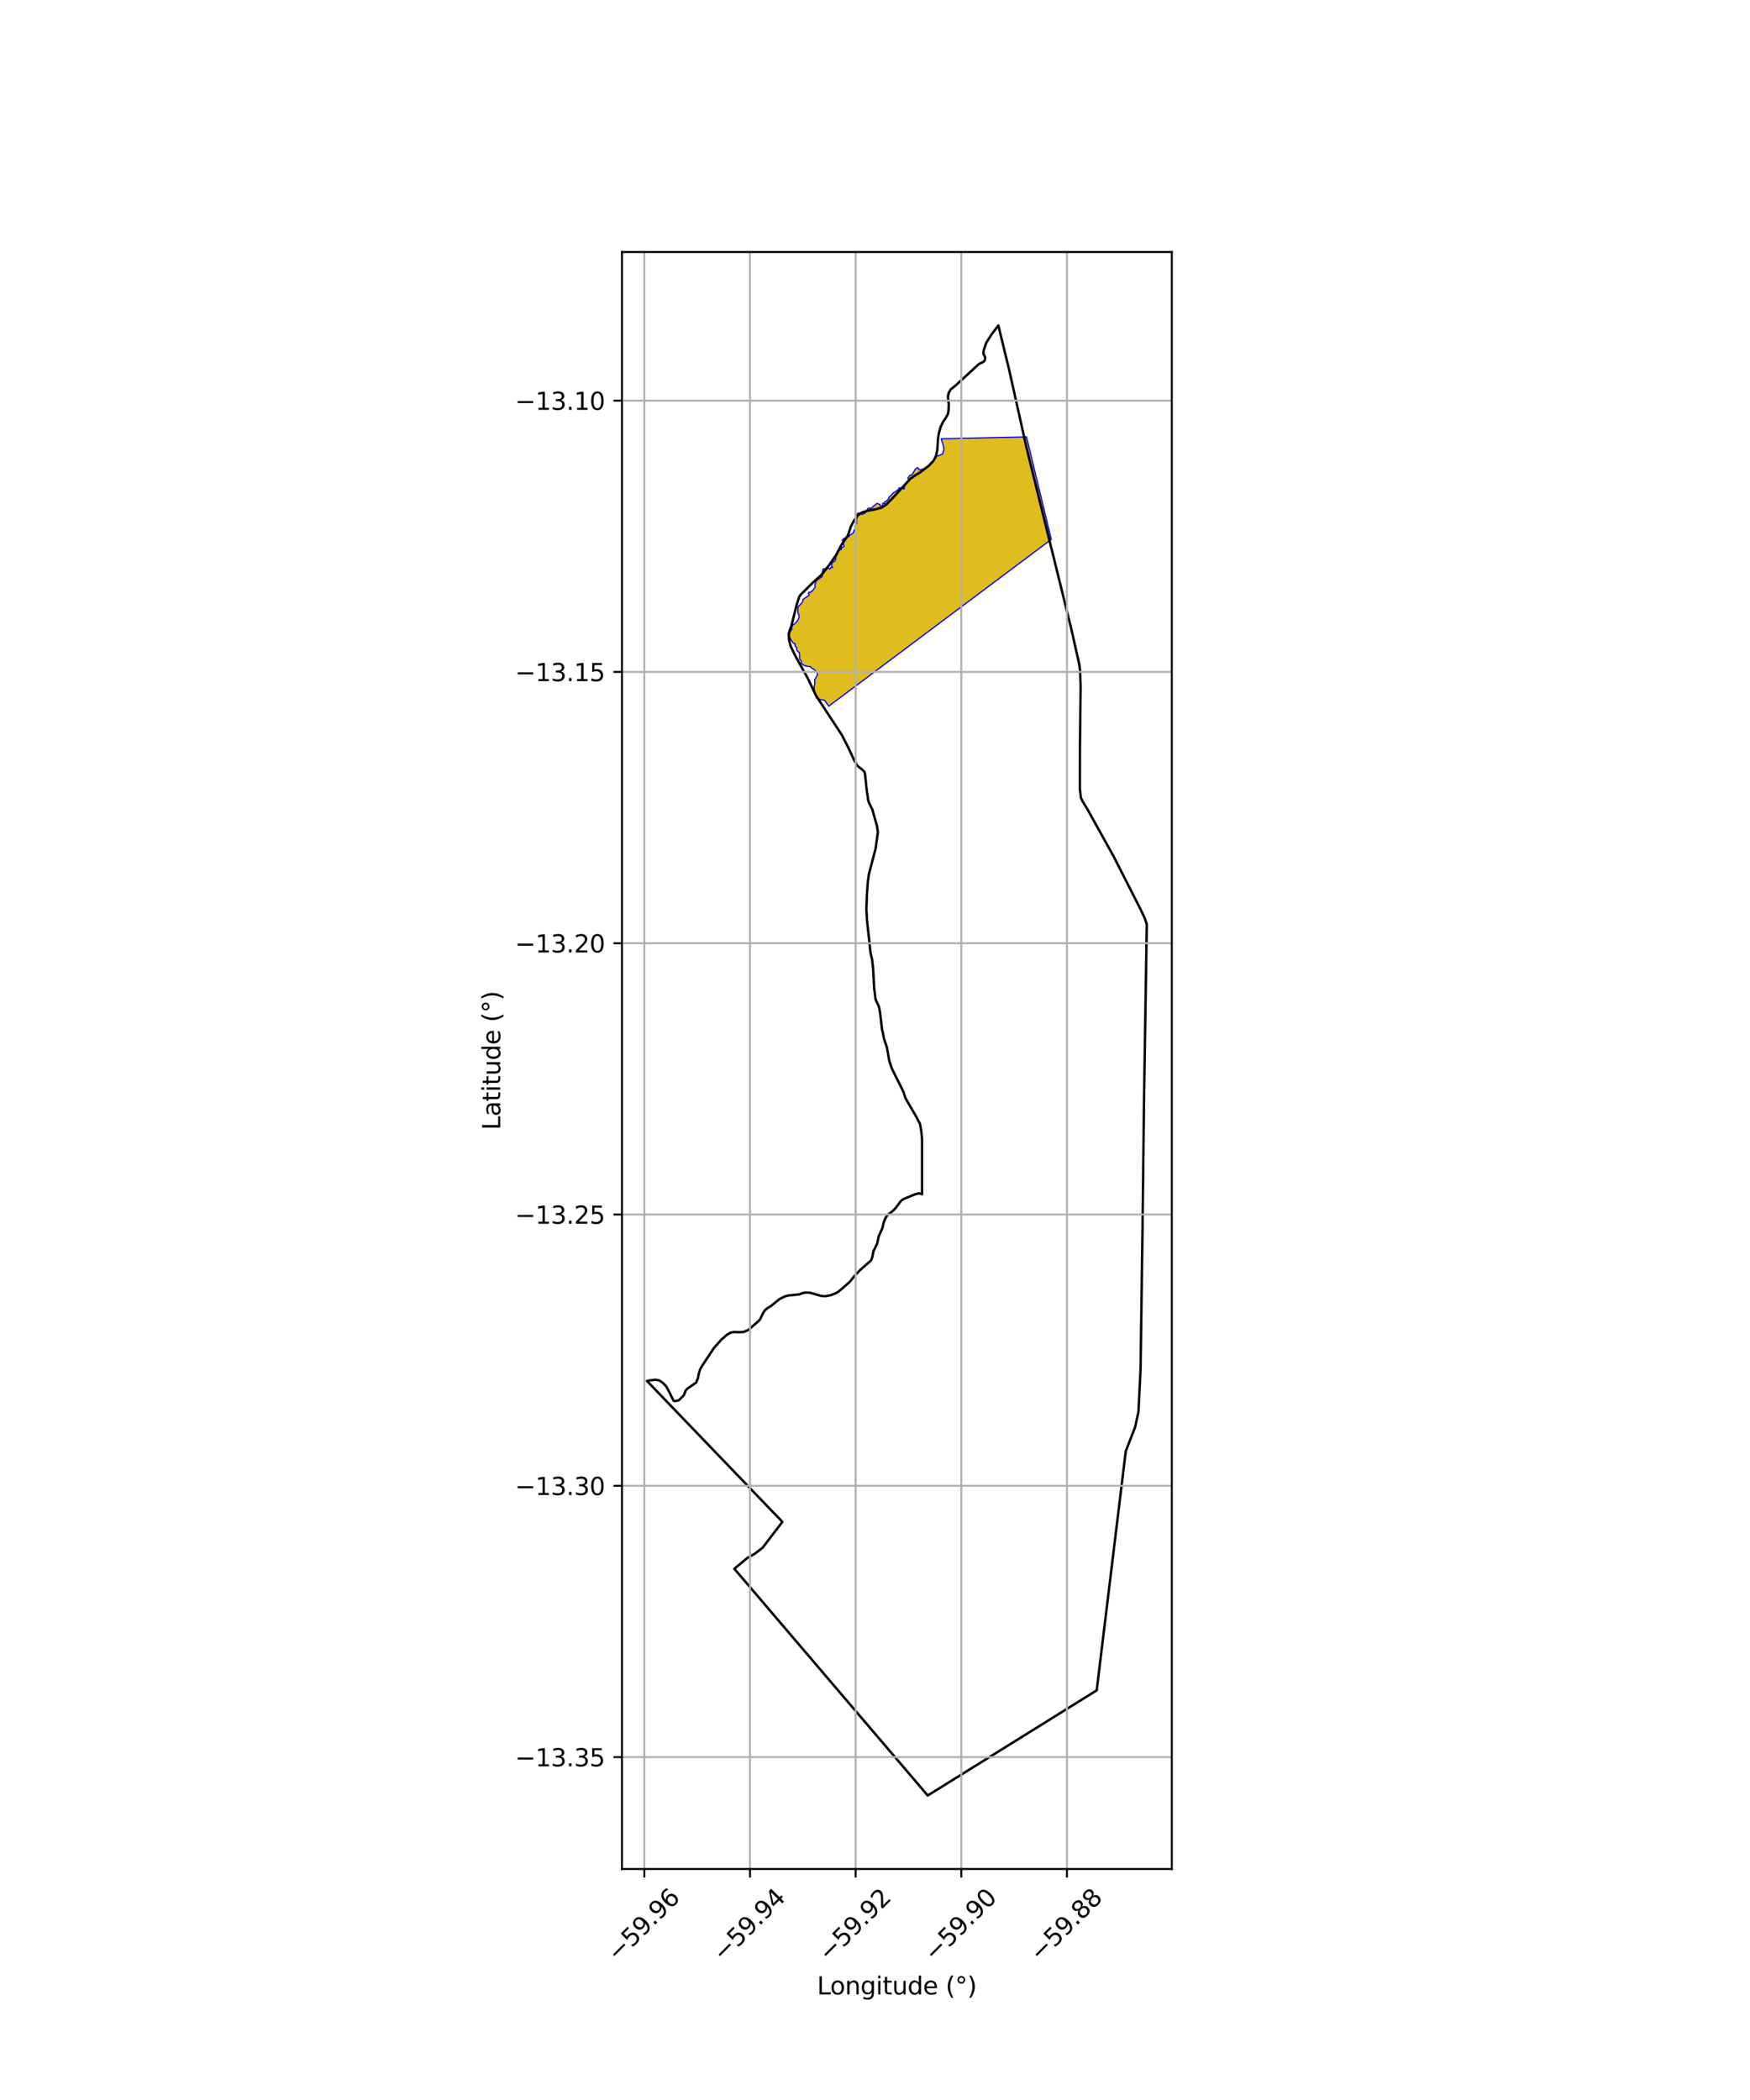<?xml version="1.0" encoding="utf-8" standalone="no"?>
<!DOCTYPE svg PUBLIC "-//W3C//DTD SVG 1.1//EN"
  "http://www.w3.org/Graphics/SVG/1.1/DTD/svg11.dtd">
<svg xmlns:xlink="http://www.w3.org/1999/xlink" width="720pt" height="864pt" viewBox="0 0 720 864" xmlns="http://www.w3.org/2000/svg" version="1.1">
 <defs>
  <style type="text/css">*{stroke-linejoin: round; stroke-linecap: butt}</style>
 </defs>
 <g id="figure_1">
  <g id="patch_1">
   <path d="M 0 864 
L 720 864 
L 720 0 
L 0 0 
z
" style="fill: #ffffff"/>
  </g>
  <g id="axes_1">
   <g id="patch_2">
    <path d="M 255.893 768.96 
L 482.107 768.96 
L 482.107 103.68 
L 255.893 103.68 
z
" style="fill: #ffffff"/>
   </g>
   <g id="PatchCollection_1">
    <defs>
     <path id="mcf39c048af" d="M 387.149 -683.48 
L 422.339 -684.243 
L 432.525 -642.075 
L 340.964 -573.463 
L 339.837 -575.101 
L 339.31 -575.877 
L 337.867 -576.097 
L 335.814 -576.92 
L 335.449 -578.72 
L 335.024 -579.391 
L 334.97 -581.583 
L 335.198 -582.365 
L 335.21 -584.311 
L 336.394 -586.525 
L 336.045 -587.382 
L 335.102 -588.437 
L 333.813 -589.242 
L 333.342 -589.764 
L 332.362 -589.789 
L 330.903 -590.2 
L 329.708 -591.022 
L 329.571 -592.334 
L 328.992 -592.711 
L 328.982 -594.68 
L 328.874 -595.508 
L 328.218 -595.974 
L 327.754 -596.644 
L 327.916 -597.435 
L 327.176 -598.124 
L 327.059 -599.206 
L 326.351 -599.47 
L 325.495 -600.721 
L 324.931 -601.664 
L 324.27 -603.225 
L 324.872 -603.799 
L 325.285 -604.345 
L 325.886 -605.274 
L 325.502 -605.44 
L 326.131 -606.746 
L 327.173 -607.571 
L 328.107 -608.562 
L 328.807 -609.996 
L 328.616 -611.279 
L 328.297 -611.723 
L 328.23 -613.81 
L 328.495 -614.571 
L 329.347 -615.341 
L 330.247 -616.371 
L 330.292 -617.25 
L 331.332 -618.1 
L 332.387 -618.702 
L 332.966 -619.282 
L 332.585 -619.895 
L 332.812 -620.37 
L 333.498 -620.213 
L 333.803 -620.752 
L 334.268 -620.774 
L 334.536 -621.332 
L 335.439 -622.449 
L 335.225 -623.228 
L 335.629 -624.353 
L 335.802 -625.069 
L 336.498 -625.472 
L 338.314 -626.854 
L 338.238 -627.978 
L 338.657 -629.964 
L 339.649 -630.005 
L 340.116 -630.502 
L 341.456 -629.892 
L 341.829 -630.532 
L 342.549 -630.566 
L 342.238 -630.831 
L 342.192 -632.14 
L 342.606 -632.675 
L 343.403 -633.079 
L 343.871 -633.983 
L 343.778 -634.632 
L 344.152 -635.359 
L 343.787 -635.594 
L 344.589 -637.348 
L 345.161 -637.727 
L 346.06 -637.858 
L 346.259 -638.634 
L 347.321 -639.154 
L 346.8 -640.793 
L 346.526 -641.729 
L 347.194 -642.495 
L 348.024 -642.737 
L 348.656 -643.354 
L 349.393 -643.147 
L 349.389 -643.709 
L 350.417 -644.271 
L 351.068 -644.786 
L 351.29 -645.447 
L 351.877 -646.636 
L 351.747 -647.432 
L 351.93 -648.262 
L 352.463 -648.653 
L 352.388 -650.129 
L 352.569 -651.653 
L 352.432 -652.337 
L 353.015 -652.894 
L 353.885 -652.853 
L 354.7 -652.353 
L 355.904 -652.902 
L 356.59 -653.792 
L 356.979 -654.734 
L 357.671 -655.075 
L 358.268 -654.8 
L 359.735 -656.022 
L 360.803 -656.906 
L 362.047 -656.432 
L 362.171 -655.905 
L 362.994 -655.664 
L 363.049 -656.251 
L 363.135 -656.824 
L 363.362 -656.969 
L 363.938 -656.849 
L 363.927 -657.499 
L 364.448 -657.692 
L 365.491 -658.579 
L 365.862 -659.534 
L 366.574 -660.113 
L 367.418 -661.18 
L 368.11 -661.561 
L 369.512 -662.515 
L 370.046 -663.326 
L 371.948 -662.801 
L 372.332 -664.486 
L 373.036 -665.595 
L 373.872 -666.594 
L 373.527 -667.372 
L 374.461 -668.503 
L 375.046 -668.53 
L 375.694 -669.428 
L 376.604 -671.04 
L 377.532 -671.649 
L 378.087 -670.781 
L 378.967 -670.771 
L 380.015 -671.116 
L 381.478 -672.025 
L 382.408 -672.816 
L 383.34 -673.938 
L 384.353 -674.635 
L 384.624 -676.268 
L 386.079 -676.456 
L 387.929 -677.303 
L 388.364 -679.246 
L 388.19 -680.297 
L 387.756 -681.877 
L 387.149 -683.48 
" style="stroke: #0000ff; stroke-width: 0.5"/>
    </defs>
    <g clip-path="url(#p19c015d296)">
     <use xlink:href="#mcf39c048af" x="0" y="864" style="fill: #e0bd1f; stroke: #0000ff; stroke-width: 0.5"/>
    </g>
   </g>
   <g id="PatchCollection_2">
    <path d="M 470.687 451.882 
L 470.066 505.971 
L 469.254 563.29 
L 468.403 580.778 
L 467.027 587.124 
L 463.172 597.067 
L 451.214 695.458 
L 381.692 738.72 
L 302.131 645.441 
L 307.527 640.947 
L 310.535 639.259 
L 313.755 636.779 
L 321.892 626.139 
L 266.176 568.16 
L 267.877 567.849 
L 269.712 567.672 
L 271.27 567.956 
L 272.819 569.034 
L 274.068 570.331 
L 275.397 572.799 
L 277.054 576.199 
L 277.73 576.472 
L 279.296 576.093 
L 281.288 574.128 
L 281.706 573.205 
L 281.988 572.281 
L 282.815 571.297 
L 286.374 568.887 
L 287.141 567.107 
L 287.518 565.115 
L 288.068 563.34 
L 288.9 561.892 
L 293.738 554.593 
L 296.834 551.117 
L 299.029 549.221 
L 300.396 548.376 
L 301.866 548.017 
L 304.038 548.109 
L 305.94 547.999 
L 307.713 547.291 
L 311.897 543.695 
L 312.653 542.909 
L 313.905 540.339 
L 314.666 539.155 
L 315.763 538.174 
L 317.106 537.398 
L 320.738 534.458 
L 322.991 533.358 
L 324.557 532.979 
L 328.839 532.566 
L 329.863 532.114 
L 331.156 531.798 
L 333.125 531.821 
L 335.966 532.65 
L 337.997 533.204 
L 339.625 533.29 
L 341.87 532.852 
L 343.848 532.08 
L 345.054 531.35 
L 349.512 527.492 
L 352.06 524.407 
L 354.121 522.31 
L 358.373 518.582 
L 358.864 517.263 
L 359.367 514.816 
L 360.898 511.653 
L 361.544 508.612 
L 363.052 505.271 
L 363.553 503.024 
L 364.322 501.111 
L 365.22 499.796 
L 367.48 498.099 
L 368.58 496.919 
L 370.58 494.225 
L 371.458 493.441 
L 376.642 491.314 
L 378.004 490.999 
L 378.884 491.142 
L 379.351 491.376 
L 379.348 468.515 
L 378.999 465.012 
L 378.485 462.343 
L 376.654 458.898 
L 373.216 453 
L 372.529 451.775 
L 371.626 449.026 
L 366.986 439.732 
L 365.856 436.371 
L 364.906 430.959 
L 363.626 427.14 
L 363.334 425.387 
L 362.889 423.48 
L 362.112 416.828 
L 361.674 414.313 
L 360.23 411.177 
L 359.66 406.606 
L 359.21 398.308 
L 358.785 394.652 
L 358.117 391.829 
L 357.628 386.955 
L 356.715 378.772 
L 356.457 374.128 
L 356.686 367.741 
L 357.055 362.8 
L 357.481 359.686 
L 360.25 349.127 
L 361.184 342.444 
L 360.824 339.853 
L 358.878 332.984 
L 357.584 330.382 
L 357.132 329.083 
L 356.993 327.636 
L 356.628 325.502 
L 356.174 321.032 
L 355.857 318.237 
L 355.632 317.55 
L 354.553 316.472 
L 353.318 315.545 
L 352.548 314.775 
L 351.251 312.402 
L 349.047 307.659 
L 346.304 302.302 
L 335.755 286.24 
L 332.409 279.202 
L 327.297 270.013 
L 325.257 265.772 
L 324.658 263.243 
L 324.534 260.971 
L 324.864 259.377 
L 325.586 257.56 
L 327.872 248.458 
L 328.841 245.502 
L 329.632 244.446 
L 334.201 239.935 
L 338.055 236.437 
L 341.296 232.291 
L 344.148 228.14 
L 346.06 224.435 
L 348.821 220.329 
L 349.303 219.041 
L 350.031 216.691 
L 351.226 214.423 
L 352.888 212.084 
L 354.537 210.886 
L 356.882 210.152 
L 360.707 209.436 
L 362.66 208.85 
L 364.465 207.73 
L 366.749 205.475 
L 374.478 197.044 
L 376.676 195.472 
L 378.558 194.353 
L 382.218 191.552 
L 383.873 189.822 
L 385.064 187.858 
L 385.641 185.05 
L 385.927 180.488 
L 386.264 178.286 
L 386.994 175.708 
L 387.952 173.665 
L 389.219 171.778 
L 390.015 170.265 
L 390.266 168.747 
L 390.372 166.314 
L 390.155 164.866 
L 390.021 162.962 
L 390.346 161.647 
L 391.141 160.21 
L 392.87 158.861 
L 402.746 149.778 
L 404.468 148.961 
L 405.177 148.285 
L 405.346 147.145 
L 405.044 146.305 
L 404.661 145.768 
L 404.59 145.083 
L 404.758 144.019 
L 405.805 140.988 
L 408.105 137.363 
L 410.751 133.92 
L 415.167 152.032 
L 422.288 183.979 
L 440.64 258.22 
L 444.05 273.37 
L 444.351 275.601 
L 444.601 282.284 
L 444.314 308.105 
L 444.29 324.488 
L 444.735 328.311 
L 445.531 329.911 
L 447.131 332.474 
L 458.135 352.262 
L 469.128 373.863 
L 470.878 377.542 
L 471.824 380.257 
L 470.687 451.882 
L 470.687 451.882 
" clip-path="url(#p19c015d296)" style="fill: none; stroke: #000000"/>
   </g>
   <g id="matplotlib.axis_1">
    <g id="xtick_1">
     <g id="line2d_1">
      <path d="M 265.108 768.96 
L 265.108 103.68 
" clip-path="url(#p19c015d296)" style="fill: none; stroke: #b0b0b0; stroke-width: 0.8; stroke-linecap: square"/>
     </g>
     <g id="line2d_2">
      <defs>
       <path id="m55c9fcb31f" d="M 0 0 
L 0 3.5 
" style="stroke: #000000; stroke-width: 0.8"/>
      </defs>
      <g>
       <use xlink:href="#m55c9fcb31f" x="265.108" y="768.96" style="stroke: #000000; stroke-width: 0.8"/>
      </g>
     </g>
     <g id="text_1">
      <!-- −59.96 -->
      <g transform="translate(253.975 807.501) rotate(-45) scale(0.1 -0.1)">
       <defs>
        <path id="DejaVuSans-2212" d="M 678 2272 
L 4684 2272 
L 4684 1741 
L 678 1741 
L 678 2272 
z
" transform="scale(0.016)"/>
        <path id="DejaVuSans-35" d="M 691 4666 
L 3169 4666 
L 3169 4134 
L 1269 4134 
L 1269 2991 
Q 1406 3038 1543 3061 
Q 1681 3084 1819 3084 
Q 2600 3084 3056 2656 
Q 3513 2228 3513 1497 
Q 3513 744 3044 326 
Q 2575 -91 1722 -91 
Q 1428 -91 1123 -41 
Q 819 9 494 109 
L 494 744 
Q 775 591 1075 516 
Q 1375 441 1709 441 
Q 2250 441 2565 725 
Q 2881 1009 2881 1497 
Q 2881 1984 2565 2268 
Q 2250 2553 1709 2553 
Q 1456 2553 1204 2497 
Q 953 2441 691 2322 
L 691 4666 
z
" transform="scale(0.016)"/>
        <path id="DejaVuSans-39" d="M 703 97 
L 703 672 
Q 941 559 1184 500 
Q 1428 441 1663 441 
Q 2288 441 2617 861 
Q 2947 1281 2994 2138 
Q 2813 1869 2534 1725 
Q 2256 1581 1919 1581 
Q 1219 1581 811 2004 
Q 403 2428 403 3163 
Q 403 3881 828 4315 
Q 1253 4750 1959 4750 
Q 2769 4750 3195 4129 
Q 3622 3509 3622 2328 
Q 3622 1225 3098 567 
Q 2575 -91 1691 -91 
Q 1453 -91 1209 -44 
Q 966 3 703 97 
z
M 1959 2075 
Q 2384 2075 2632 2365 
Q 2881 2656 2881 3163 
Q 2881 3666 2632 3958 
Q 2384 4250 1959 4250 
Q 1534 4250 1286 3958 
Q 1038 3666 1038 3163 
Q 1038 2656 1286 2365 
Q 1534 2075 1959 2075 
z
" transform="scale(0.016)"/>
        <path id="DejaVuSans-2e" d="M 684 794 
L 1344 794 
L 1344 0 
L 684 0 
L 684 794 
z
" transform="scale(0.016)"/>
        <path id="DejaVuSans-36" d="M 2113 2584 
Q 1688 2584 1439 2293 
Q 1191 2003 1191 1497 
Q 1191 994 1439 701 
Q 1688 409 2113 409 
Q 2538 409 2786 701 
Q 3034 994 3034 1497 
Q 3034 2003 2786 2293 
Q 2538 2584 2113 2584 
z
M 3366 4563 
L 3366 3988 
Q 3128 4100 2886 4159 
Q 2644 4219 2406 4219 
Q 1781 4219 1451 3797 
Q 1122 3375 1075 2522 
Q 1259 2794 1537 2939 
Q 1816 3084 2150 3084 
Q 2853 3084 3261 2657 
Q 3669 2231 3669 1497 
Q 3669 778 3244 343 
Q 2819 -91 2113 -91 
Q 1303 -91 875 529 
Q 447 1150 447 2328 
Q 447 3434 972 4092 
Q 1497 4750 2381 4750 
Q 2619 4750 2861 4703 
Q 3103 4656 3366 4563 
z
" transform="scale(0.016)"/>
       </defs>
       <use xlink:href="#DejaVuSans-2212"/>
       <use xlink:href="#DejaVuSans-35" transform="translate(83.789 0)"/>
       <use xlink:href="#DejaVuSans-39" transform="translate(147.412 0)"/>
       <use xlink:href="#DejaVuSans-2e" transform="translate(211.035 0)"/>
       <use xlink:href="#DejaVuSans-39" transform="translate(242.822 0)"/>
       <use xlink:href="#DejaVuSans-36" transform="translate(306.445 0)"/>
      </g>
     </g>
    </g>
    <g id="xtick_2">
     <g id="line2d_3">
      <path d="M 308.571 768.96 
L 308.571 103.68 
" clip-path="url(#p19c015d296)" style="fill: none; stroke: #b0b0b0; stroke-width: 0.8; stroke-linecap: square"/>
     </g>
     <g id="line2d_4">
      <g>
       <use xlink:href="#m55c9fcb31f" x="308.571" y="768.96" style="stroke: #000000; stroke-width: 0.8"/>
      </g>
     </g>
     <g id="text_2">
      <!-- −59.94 -->
      <g transform="translate(297.438 807.501) rotate(-45) scale(0.1 -0.1)">
       <defs>
        <path id="DejaVuSans-34" d="M 2419 4116 
L 825 1625 
L 2419 1625 
L 2419 4116 
z
M 2253 4666 
L 3047 4666 
L 3047 1625 
L 3713 1625 
L 3713 1100 
L 3047 1100 
L 3047 0 
L 2419 0 
L 2419 1100 
L 313 1100 
L 313 1709 
L 2253 4666 
z
" transform="scale(0.016)"/>
       </defs>
       <use xlink:href="#DejaVuSans-2212"/>
       <use xlink:href="#DejaVuSans-35" transform="translate(83.789 0)"/>
       <use xlink:href="#DejaVuSans-39" transform="translate(147.412 0)"/>
       <use xlink:href="#DejaVuSans-2e" transform="translate(211.035 0)"/>
       <use xlink:href="#DejaVuSans-39" transform="translate(242.822 0)"/>
       <use xlink:href="#DejaVuSans-34" transform="translate(306.445 0)"/>
      </g>
     </g>
    </g>
    <g id="xtick_3">
     <g id="line2d_5">
      <path d="M 352.035 768.96 
L 352.035 103.68 
" clip-path="url(#p19c015d296)" style="fill: none; stroke: #b0b0b0; stroke-width: 0.8; stroke-linecap: square"/>
     </g>
     <g id="line2d_6">
      <g>
       <use xlink:href="#m55c9fcb31f" x="352.035" y="768.96" style="stroke: #000000; stroke-width: 0.8"/>
      </g>
     </g>
     <g id="text_3">
      <!-- −59.92 -->
      <g transform="translate(340.902 807.501) rotate(-45) scale(0.1 -0.1)">
       <defs>
        <path id="DejaVuSans-32" d="M 1228 531 
L 3431 531 
L 3431 0 
L 469 0 
L 469 531 
Q 828 903 1448 1529 
Q 2069 2156 2228 2338 
Q 2531 2678 2651 2914 
Q 2772 3150 2772 3378 
Q 2772 3750 2511 3984 
Q 2250 4219 1831 4219 
Q 1534 4219 1204 4116 
Q 875 4013 500 3803 
L 500 4441 
Q 881 4594 1212 4672 
Q 1544 4750 1819 4750 
Q 2544 4750 2975 4387 
Q 3406 4025 3406 3419 
Q 3406 3131 3298 2873 
Q 3191 2616 2906 2266 
Q 2828 2175 2409 1742 
Q 1991 1309 1228 531 
z
" transform="scale(0.016)"/>
       </defs>
       <use xlink:href="#DejaVuSans-2212"/>
       <use xlink:href="#DejaVuSans-35" transform="translate(83.789 0)"/>
       <use xlink:href="#DejaVuSans-39" transform="translate(147.412 0)"/>
       <use xlink:href="#DejaVuSans-2e" transform="translate(211.035 0)"/>
       <use xlink:href="#DejaVuSans-39" transform="translate(242.822 0)"/>
       <use xlink:href="#DejaVuSans-32" transform="translate(306.445 0)"/>
      </g>
     </g>
    </g>
    <g id="xtick_4">
     <g id="line2d_7">
      <path d="M 395.499 768.96 
L 395.499 103.68 
" clip-path="url(#p19c015d296)" style="fill: none; stroke: #b0b0b0; stroke-width: 0.8; stroke-linecap: square"/>
     </g>
     <g id="line2d_8">
      <g>
       <use xlink:href="#m55c9fcb31f" x="395.499" y="768.96" style="stroke: #000000; stroke-width: 0.8"/>
      </g>
     </g>
     <g id="text_4">
      <!-- −59.90 -->
      <g transform="translate(384.366 807.501) rotate(-45) scale(0.1 -0.1)">
       <defs>
        <path id="DejaVuSans-30" d="M 2034 4250 
Q 1547 4250 1301 3770 
Q 1056 3291 1056 2328 
Q 1056 1369 1301 889 
Q 1547 409 2034 409 
Q 2525 409 2770 889 
Q 3016 1369 3016 2328 
Q 3016 3291 2770 3770 
Q 2525 4250 2034 4250 
z
M 2034 4750 
Q 2819 4750 3233 4129 
Q 3647 3509 3647 2328 
Q 3647 1150 3233 529 
Q 2819 -91 2034 -91 
Q 1250 -91 836 529 
Q 422 1150 422 2328 
Q 422 3509 836 4129 
Q 1250 4750 2034 4750 
z
" transform="scale(0.016)"/>
       </defs>
       <use xlink:href="#DejaVuSans-2212"/>
       <use xlink:href="#DejaVuSans-35" transform="translate(83.789 0)"/>
       <use xlink:href="#DejaVuSans-39" transform="translate(147.412 0)"/>
       <use xlink:href="#DejaVuSans-2e" transform="translate(211.035 0)"/>
       <use xlink:href="#DejaVuSans-39" transform="translate(242.822 0)"/>
       <use xlink:href="#DejaVuSans-30" transform="translate(306.445 0)"/>
      </g>
     </g>
    </g>
    <g id="xtick_5">
     <g id="line2d_9">
      <path d="M 438.963 768.96 
L 438.963 103.68 
" clip-path="url(#p19c015d296)" style="fill: none; stroke: #b0b0b0; stroke-width: 0.8; stroke-linecap: square"/>
     </g>
     <g id="line2d_10">
      <g>
       <use xlink:href="#m55c9fcb31f" x="438.963" y="768.96" style="stroke: #000000; stroke-width: 0.8"/>
      </g>
     </g>
     <g id="text_5">
      <!-- −59.88 -->
      <g transform="translate(427.83 807.501) rotate(-45) scale(0.1 -0.1)">
       <defs>
        <path id="DejaVuSans-38" d="M 2034 2216 
Q 1584 2216 1326 1975 
Q 1069 1734 1069 1313 
Q 1069 891 1326 650 
Q 1584 409 2034 409 
Q 2484 409 2743 651 
Q 3003 894 3003 1313 
Q 3003 1734 2745 1975 
Q 2488 2216 2034 2216 
z
M 1403 2484 
Q 997 2584 770 2862 
Q 544 3141 544 3541 
Q 544 4100 942 4425 
Q 1341 4750 2034 4750 
Q 2731 4750 3128 4425 
Q 3525 4100 3525 3541 
Q 3525 3141 3298 2862 
Q 3072 2584 2669 2484 
Q 3125 2378 3379 2068 
Q 3634 1759 3634 1313 
Q 3634 634 3220 271 
Q 2806 -91 2034 -91 
Q 1263 -91 848 271 
Q 434 634 434 1313 
Q 434 1759 690 2068 
Q 947 2378 1403 2484 
z
M 1172 3481 
Q 1172 3119 1398 2916 
Q 1625 2713 2034 2713 
Q 2441 2713 2670 2916 
Q 2900 3119 2900 3481 
Q 2900 3844 2670 4047 
Q 2441 4250 2034 4250 
Q 1625 4250 1398 4047 
Q 1172 3844 1172 3481 
z
" transform="scale(0.016)"/>
       </defs>
       <use xlink:href="#DejaVuSans-2212"/>
       <use xlink:href="#DejaVuSans-35" transform="translate(83.789 0)"/>
       <use xlink:href="#DejaVuSans-39" transform="translate(147.412 0)"/>
       <use xlink:href="#DejaVuSans-2e" transform="translate(211.035 0)"/>
       <use xlink:href="#DejaVuSans-38" transform="translate(242.822 0)"/>
       <use xlink:href="#DejaVuSans-38" transform="translate(306.445 0)"/>
      </g>
     </g>
    </g>
    <g id="text_6">
     <!-- Longitude (°) -->
     <g transform="translate(336.14 820.57) scale(0.1 -0.1)">
      <defs>
       <path id="DejaVuSans-4c" d="M 628 4666 
L 1259 4666 
L 1259 531 
L 3531 531 
L 3531 0 
L 628 0 
L 628 4666 
z
" transform="scale(0.016)"/>
       <path id="DejaVuSans-6f" d="M 1959 3097 
Q 1497 3097 1228 2736 
Q 959 2375 959 1747 
Q 959 1119 1226 758 
Q 1494 397 1959 397 
Q 2419 397 2687 759 
Q 2956 1122 2956 1747 
Q 2956 2369 2687 2733 
Q 2419 3097 1959 3097 
z
M 1959 3584 
Q 2709 3584 3137 3096 
Q 3566 2609 3566 1747 
Q 3566 888 3137 398 
Q 2709 -91 1959 -91 
Q 1206 -91 779 398 
Q 353 888 353 1747 
Q 353 2609 779 3096 
Q 1206 3584 1959 3584 
z
" transform="scale(0.016)"/>
       <path id="DejaVuSans-6e" d="M 3513 2113 
L 3513 0 
L 2938 0 
L 2938 2094 
Q 2938 2591 2744 2837 
Q 2550 3084 2163 3084 
Q 1697 3084 1428 2787 
Q 1159 2491 1159 1978 
L 1159 0 
L 581 0 
L 581 3500 
L 1159 3500 
L 1159 2956 
Q 1366 3272 1645 3428 
Q 1925 3584 2291 3584 
Q 2894 3584 3203 3211 
Q 3513 2838 3513 2113 
z
" transform="scale(0.016)"/>
       <path id="DejaVuSans-67" d="M 2906 1791 
Q 2906 2416 2648 2759 
Q 2391 3103 1925 3103 
Q 1463 3103 1205 2759 
Q 947 2416 947 1791 
Q 947 1169 1205 825 
Q 1463 481 1925 481 
Q 2391 481 2648 825 
Q 2906 1169 2906 1791 
z
M 3481 434 
Q 3481 -459 3084 -895 
Q 2688 -1331 1869 -1331 
Q 1566 -1331 1297 -1286 
Q 1028 -1241 775 -1147 
L 775 -588 
Q 1028 -725 1275 -790 
Q 1522 -856 1778 -856 
Q 2344 -856 2625 -561 
Q 2906 -266 2906 331 
L 2906 616 
Q 2728 306 2450 153 
Q 2172 0 1784 0 
Q 1141 0 747 490 
Q 353 981 353 1791 
Q 353 2603 747 3093 
Q 1141 3584 1784 3584 
Q 2172 3584 2450 3431 
Q 2728 3278 2906 2969 
L 2906 3500 
L 3481 3500 
L 3481 434 
z
" transform="scale(0.016)"/>
       <path id="DejaVuSans-69" d="M 603 3500 
L 1178 3500 
L 1178 0 
L 603 0 
L 603 3500 
z
M 603 4863 
L 1178 4863 
L 1178 4134 
L 603 4134 
L 603 4863 
z
" transform="scale(0.016)"/>
       <path id="DejaVuSans-74" d="M 1172 4494 
L 1172 3500 
L 2356 3500 
L 2356 3053 
L 1172 3053 
L 1172 1153 
Q 1172 725 1289 603 
Q 1406 481 1766 481 
L 2356 481 
L 2356 0 
L 1766 0 
Q 1100 0 847 248 
Q 594 497 594 1153 
L 594 3053 
L 172 3053 
L 172 3500 
L 594 3500 
L 594 4494 
L 1172 4494 
z
" transform="scale(0.016)"/>
       <path id="DejaVuSans-75" d="M 544 1381 
L 544 3500 
L 1119 3500 
L 1119 1403 
Q 1119 906 1312 657 
Q 1506 409 1894 409 
Q 2359 409 2629 706 
Q 2900 1003 2900 1516 
L 2900 3500 
L 3475 3500 
L 3475 0 
L 2900 0 
L 2900 538 
Q 2691 219 2414 64 
Q 2138 -91 1772 -91 
Q 1169 -91 856 284 
Q 544 659 544 1381 
z
M 1991 3584 
L 1991 3584 
z
" transform="scale(0.016)"/>
       <path id="DejaVuSans-64" d="M 2906 2969 
L 2906 4863 
L 3481 4863 
L 3481 0 
L 2906 0 
L 2906 525 
Q 2725 213 2448 61 
Q 2172 -91 1784 -91 
Q 1150 -91 751 415 
Q 353 922 353 1747 
Q 353 2572 751 3078 
Q 1150 3584 1784 3584 
Q 2172 3584 2448 3432 
Q 2725 3281 2906 2969 
z
M 947 1747 
Q 947 1113 1208 752 
Q 1469 391 1925 391 
Q 2381 391 2643 752 
Q 2906 1113 2906 1747 
Q 2906 2381 2643 2742 
Q 2381 3103 1925 3103 
Q 1469 3103 1208 2742 
Q 947 2381 947 1747 
z
" transform="scale(0.016)"/>
       <path id="DejaVuSans-65" d="M 3597 1894 
L 3597 1613 
L 953 1613 
Q 991 1019 1311 708 
Q 1631 397 2203 397 
Q 2534 397 2845 478 
Q 3156 559 3463 722 
L 3463 178 
Q 3153 47 2828 -22 
Q 2503 -91 2169 -91 
Q 1331 -91 842 396 
Q 353 884 353 1716 
Q 353 2575 817 3079 
Q 1281 3584 2069 3584 
Q 2775 3584 3186 3129 
Q 3597 2675 3597 1894 
z
M 3022 2063 
Q 3016 2534 2758 2815 
Q 2500 3097 2075 3097 
Q 1594 3097 1305 2825 
Q 1016 2553 972 2059 
L 3022 2063 
z
" transform="scale(0.016)"/>
       <path id="DejaVuSans-20" transform="scale(0.016)"/>
       <path id="DejaVuSans-28" d="M 1984 4856 
Q 1566 4138 1362 3434 
Q 1159 2731 1159 2009 
Q 1159 1288 1364 580 
Q 1569 -128 1984 -844 
L 1484 -844 
Q 1016 -109 783 600 
Q 550 1309 550 2009 
Q 550 2706 781 3412 
Q 1013 4119 1484 4856 
L 1984 4856 
z
" transform="scale(0.016)"/>
       <path id="DejaVuSans-b0" d="M 1600 4347 
Q 1350 4347 1178 4173 
Q 1006 4000 1006 3750 
Q 1006 3503 1178 3333 
Q 1350 3163 1600 3163 
Q 1850 3163 2022 3333 
Q 2194 3503 2194 3750 
Q 2194 3997 2020 4172 
Q 1847 4347 1600 4347 
z
M 1600 4750 
Q 1800 4750 1984 4673 
Q 2169 4597 2303 4453 
Q 2447 4313 2519 4134 
Q 2591 3956 2591 3750 
Q 2591 3338 2302 3052 
Q 2013 2766 1594 2766 
Q 1172 2766 890 3047 
Q 609 3328 609 3750 
Q 609 4169 896 4459 
Q 1184 4750 1600 4750 
z
" transform="scale(0.016)"/>
       <path id="DejaVuSans-29" d="M 513 4856 
L 1013 4856 
Q 1481 4119 1714 3412 
Q 1947 2706 1947 2009 
Q 1947 1309 1714 600 
Q 1481 -109 1013 -844 
L 513 -844 
Q 928 -128 1133 580 
Q 1338 1288 1338 2009 
Q 1338 2731 1133 3434 
Q 928 4138 513 4856 
z
" transform="scale(0.016)"/>
      </defs>
      <use xlink:href="#DejaVuSans-4c"/>
      <use xlink:href="#DejaVuSans-6f" transform="translate(53.963 0)"/>
      <use xlink:href="#DejaVuSans-6e" transform="translate(115.145 0)"/>
      <use xlink:href="#DejaVuSans-67" transform="translate(178.523 0)"/>
      <use xlink:href="#DejaVuSans-69" transform="translate(242 0)"/>
      <use xlink:href="#DejaVuSans-74" transform="translate(269.783 0)"/>
      <use xlink:href="#DejaVuSans-75" transform="translate(308.992 0)"/>
      <use xlink:href="#DejaVuSans-64" transform="translate(372.371 0)"/>
      <use xlink:href="#DejaVuSans-65" transform="translate(435.848 0)"/>
      <use xlink:href="#DejaVuSans-20" transform="translate(497.371 0)"/>
      <use xlink:href="#DejaVuSans-28" transform="translate(529.158 0)"/>
      <use xlink:href="#DejaVuSans-b0" transform="translate(568.172 0)"/>
      <use xlink:href="#DejaVuSans-29" transform="translate(618.172 0)"/>
     </g>
    </g>
   </g>
   <g id="matplotlib.axis_2">
    <g id="ytick_1">
     <g id="line2d_11">
      <path d="M 255.893 722.92 
L 482.107 722.92 
" clip-path="url(#p19c015d296)" style="fill: none; stroke: #b0b0b0; stroke-width: 0.8; stroke-linecap: square"/>
     </g>
     <g id="line2d_12">
      <defs>
       <path id="m833986ce64" d="M 0 0 
L -3.5 0 
" style="stroke: #000000; stroke-width: 0.8"/>
      </defs>
      <g>
       <use xlink:href="#m833986ce64" x="255.893" y="722.92" style="stroke: #000000; stroke-width: 0.8"/>
      </g>
     </g>
     <g id="text_7">
      <!-- −13.35 -->
      <g transform="translate(211.885 726.719) scale(0.1 -0.1)">
       <defs>
        <path id="DejaVuSans-31" d="M 794 531 
L 1825 531 
L 1825 4091 
L 703 3866 
L 703 4441 
L 1819 4666 
L 2450 4666 
L 2450 531 
L 3481 531 
L 3481 0 
L 794 0 
L 794 531 
z
" transform="scale(0.016)"/>
        <path id="DejaVuSans-33" d="M 2597 2516 
Q 3050 2419 3304 2112 
Q 3559 1806 3559 1356 
Q 3559 666 3084 287 
Q 2609 -91 1734 -91 
Q 1441 -91 1130 -33 
Q 819 25 488 141 
L 488 750 
Q 750 597 1062 519 
Q 1375 441 1716 441 
Q 2309 441 2620 675 
Q 2931 909 2931 1356 
Q 2931 1769 2642 2001 
Q 2353 2234 1838 2234 
L 1294 2234 
L 1294 2753 
L 1863 2753 
Q 2328 2753 2575 2939 
Q 2822 3125 2822 3475 
Q 2822 3834 2567 4026 
Q 2313 4219 1838 4219 
Q 1578 4219 1281 4162 
Q 984 4106 628 3988 
L 628 4550 
Q 988 4650 1302 4700 
Q 1616 4750 1894 4750 
Q 2613 4750 3031 4423 
Q 3450 4097 3450 3541 
Q 3450 3153 3228 2886 
Q 3006 2619 2597 2516 
z
" transform="scale(0.016)"/>
       </defs>
       <use xlink:href="#DejaVuSans-2212"/>
       <use xlink:href="#DejaVuSans-31" transform="translate(83.789 0)"/>
       <use xlink:href="#DejaVuSans-33" transform="translate(147.412 0)"/>
       <use xlink:href="#DejaVuSans-2e" transform="translate(211.035 0)"/>
       <use xlink:href="#DejaVuSans-33" transform="translate(242.822 0)"/>
       <use xlink:href="#DejaVuSans-35" transform="translate(306.445 0)"/>
      </g>
     </g>
    </g>
    <g id="ytick_2">
     <g id="line2d_13">
      <path d="M 255.893 611.301 
L 482.107 611.301 
" clip-path="url(#p19c015d296)" style="fill: none; stroke: #b0b0b0; stroke-width: 0.8; stroke-linecap: square"/>
     </g>
     <g id="line2d_14">
      <g>
       <use xlink:href="#m833986ce64" x="255.893" y="611.301" style="stroke: #000000; stroke-width: 0.8"/>
      </g>
     </g>
     <g id="text_8">
      <!-- −13.30 -->
      <g transform="translate(211.885 615.101) scale(0.1 -0.1)">
       <use xlink:href="#DejaVuSans-2212"/>
       <use xlink:href="#DejaVuSans-31" transform="translate(83.789 0)"/>
       <use xlink:href="#DejaVuSans-33" transform="translate(147.412 0)"/>
       <use xlink:href="#DejaVuSans-2e" transform="translate(211.035 0)"/>
       <use xlink:href="#DejaVuSans-33" transform="translate(242.822 0)"/>
       <use xlink:href="#DejaVuSans-30" transform="translate(306.445 0)"/>
      </g>
     </g>
    </g>
    <g id="ytick_3">
     <g id="line2d_15">
      <path d="M 255.893 499.683 
L 482.107 499.683 
" clip-path="url(#p19c015d296)" style="fill: none; stroke: #b0b0b0; stroke-width: 0.8; stroke-linecap: square"/>
     </g>
     <g id="line2d_16">
      <g>
       <use xlink:href="#m833986ce64" x="255.893" y="499.683" style="stroke: #000000; stroke-width: 0.8"/>
      </g>
     </g>
     <g id="text_9">
      <!-- −13.25 -->
      <g transform="translate(211.885 503.482) scale(0.1 -0.1)">
       <use xlink:href="#DejaVuSans-2212"/>
       <use xlink:href="#DejaVuSans-31" transform="translate(83.789 0)"/>
       <use xlink:href="#DejaVuSans-33" transform="translate(147.412 0)"/>
       <use xlink:href="#DejaVuSans-2e" transform="translate(211.035 0)"/>
       <use xlink:href="#DejaVuSans-32" transform="translate(242.822 0)"/>
       <use xlink:href="#DejaVuSans-35" transform="translate(306.445 0)"/>
      </g>
     </g>
    </g>
    <g id="ytick_4">
     <g id="line2d_17">
      <path d="M 255.893 388.065 
L 482.107 388.065 
" clip-path="url(#p19c015d296)" style="fill: none; stroke: #b0b0b0; stroke-width: 0.8; stroke-linecap: square"/>
     </g>
     <g id="line2d_18">
      <g>
       <use xlink:href="#m833986ce64" x="255.893" y="388.065" style="stroke: #000000; stroke-width: 0.8"/>
      </g>
     </g>
     <g id="text_10">
      <!-- −13.20 -->
      <g transform="translate(211.885 391.864) scale(0.1 -0.1)">
       <use xlink:href="#DejaVuSans-2212"/>
       <use xlink:href="#DejaVuSans-31" transform="translate(83.789 0)"/>
       <use xlink:href="#DejaVuSans-33" transform="translate(147.412 0)"/>
       <use xlink:href="#DejaVuSans-2e" transform="translate(211.035 0)"/>
       <use xlink:href="#DejaVuSans-32" transform="translate(242.822 0)"/>
       <use xlink:href="#DejaVuSans-30" transform="translate(306.445 0)"/>
      </g>
     </g>
    </g>
    <g id="ytick_5">
     <g id="line2d_19">
      <path d="M 255.893 276.447 
L 482.107 276.447 
" clip-path="url(#p19c015d296)" style="fill: none; stroke: #b0b0b0; stroke-width: 0.8; stroke-linecap: square"/>
     </g>
     <g id="line2d_20">
      <g>
       <use xlink:href="#m833986ce64" x="255.893" y="276.447" style="stroke: #000000; stroke-width: 0.8"/>
      </g>
     </g>
     <g id="text_11">
      <!-- −13.15 -->
      <g transform="translate(211.885 280.246) scale(0.1 -0.1)">
       <use xlink:href="#DejaVuSans-2212"/>
       <use xlink:href="#DejaVuSans-31" transform="translate(83.789 0)"/>
       <use xlink:href="#DejaVuSans-33" transform="translate(147.412 0)"/>
       <use xlink:href="#DejaVuSans-2e" transform="translate(211.035 0)"/>
       <use xlink:href="#DejaVuSans-31" transform="translate(242.822 0)"/>
       <use xlink:href="#DejaVuSans-35" transform="translate(306.445 0)"/>
      </g>
     </g>
    </g>
    <g id="ytick_6">
     <g id="line2d_21">
      <path d="M 255.893 164.829 
L 482.107 164.829 
" clip-path="url(#p19c015d296)" style="fill: none; stroke: #b0b0b0; stroke-width: 0.8; stroke-linecap: square"/>
     </g>
     <g id="line2d_22">
      <g>
       <use xlink:href="#m833986ce64" x="255.893" y="164.829" style="stroke: #000000; stroke-width: 0.8"/>
      </g>
     </g>
     <g id="text_12">
      <!-- −13.10 -->
      <g transform="translate(211.885 168.628) scale(0.1 -0.1)">
       <use xlink:href="#DejaVuSans-2212"/>
       <use xlink:href="#DejaVuSans-31" transform="translate(83.789 0)"/>
       <use xlink:href="#DejaVuSans-33" transform="translate(147.412 0)"/>
       <use xlink:href="#DejaVuSans-2e" transform="translate(211.035 0)"/>
       <use xlink:href="#DejaVuSans-31" transform="translate(242.822 0)"/>
       <use xlink:href="#DejaVuSans-30" transform="translate(306.445 0)"/>
      </g>
     </g>
    </g>
    <g id="text_13">
     <!-- Latitude (°) -->
     <g transform="translate(205.806 464.89) rotate(-90) scale(0.1 -0.1)">
      <defs>
       <path id="DejaVuSans-61" d="M 2194 1759 
Q 1497 1759 1228 1600 
Q 959 1441 959 1056 
Q 959 750 1161 570 
Q 1363 391 1709 391 
Q 2188 391 2477 730 
Q 2766 1069 2766 1631 
L 2766 1759 
L 2194 1759 
z
M 3341 1997 
L 3341 0 
L 2766 0 
L 2766 531 
Q 2569 213 2275 61 
Q 1981 -91 1556 -91 
Q 1019 -91 701 211 
Q 384 513 384 1019 
Q 384 1609 779 1909 
Q 1175 2209 1959 2209 
L 2766 2209 
L 2766 2266 
Q 2766 2663 2505 2880 
Q 2244 3097 1772 3097 
Q 1472 3097 1187 3025 
Q 903 2953 641 2809 
L 641 3341 
Q 956 3463 1253 3523 
Q 1550 3584 1831 3584 
Q 2591 3584 2966 3190 
Q 3341 2797 3341 1997 
z
" transform="scale(0.016)"/>
      </defs>
      <use xlink:href="#DejaVuSans-4c"/>
      <use xlink:href="#DejaVuSans-61" transform="translate(55.713 0)"/>
      <use xlink:href="#DejaVuSans-74" transform="translate(116.992 0)"/>
      <use xlink:href="#DejaVuSans-69" transform="translate(156.201 0)"/>
      <use xlink:href="#DejaVuSans-74" transform="translate(183.984 0)"/>
      <use xlink:href="#DejaVuSans-75" transform="translate(223.193 0)"/>
      <use xlink:href="#DejaVuSans-64" transform="translate(286.572 0)"/>
      <use xlink:href="#DejaVuSans-65" transform="translate(350.049 0)"/>
      <use xlink:href="#DejaVuSans-20" transform="translate(411.572 0)"/>
      <use xlink:href="#DejaVuSans-28" transform="translate(443.359 0)"/>
      <use xlink:href="#DejaVuSans-b0" transform="translate(482.373 0)"/>
      <use xlink:href="#DejaVuSans-29" transform="translate(532.373 0)"/>
     </g>
    </g>
   </g>
   <g id="patch_3">
    <path d="M 255.893 768.96 
L 255.893 103.68 
" style="fill: none; stroke: #000000; stroke-width: 0.8; stroke-linejoin: miter; stroke-linecap: square"/>
   </g>
   <g id="patch_4">
    <path d="M 482.107 768.96 
L 482.107 103.68 
" style="fill: none; stroke: #000000; stroke-width: 0.8; stroke-linejoin: miter; stroke-linecap: square"/>
   </g>
   <g id="patch_5">
    <path d="M 255.893 768.96 
L 482.107 768.96 
" style="fill: none; stroke: #000000; stroke-width: 0.8; stroke-linejoin: miter; stroke-linecap: square"/>
   </g>
   <g id="patch_6">
    <path d="M 255.893 103.68 
L 482.107 103.68 
" style="fill: none; stroke: #000000; stroke-width: 0.8; stroke-linejoin: miter; stroke-linecap: square"/>
   </g>
  </g>
 </g>
 <defs>
  <clipPath id="p19c015d296">
   <rect x="255.893" y="103.68" width="226.214" height="665.28"/>
  </clipPath>
 </defs>
</svg>
